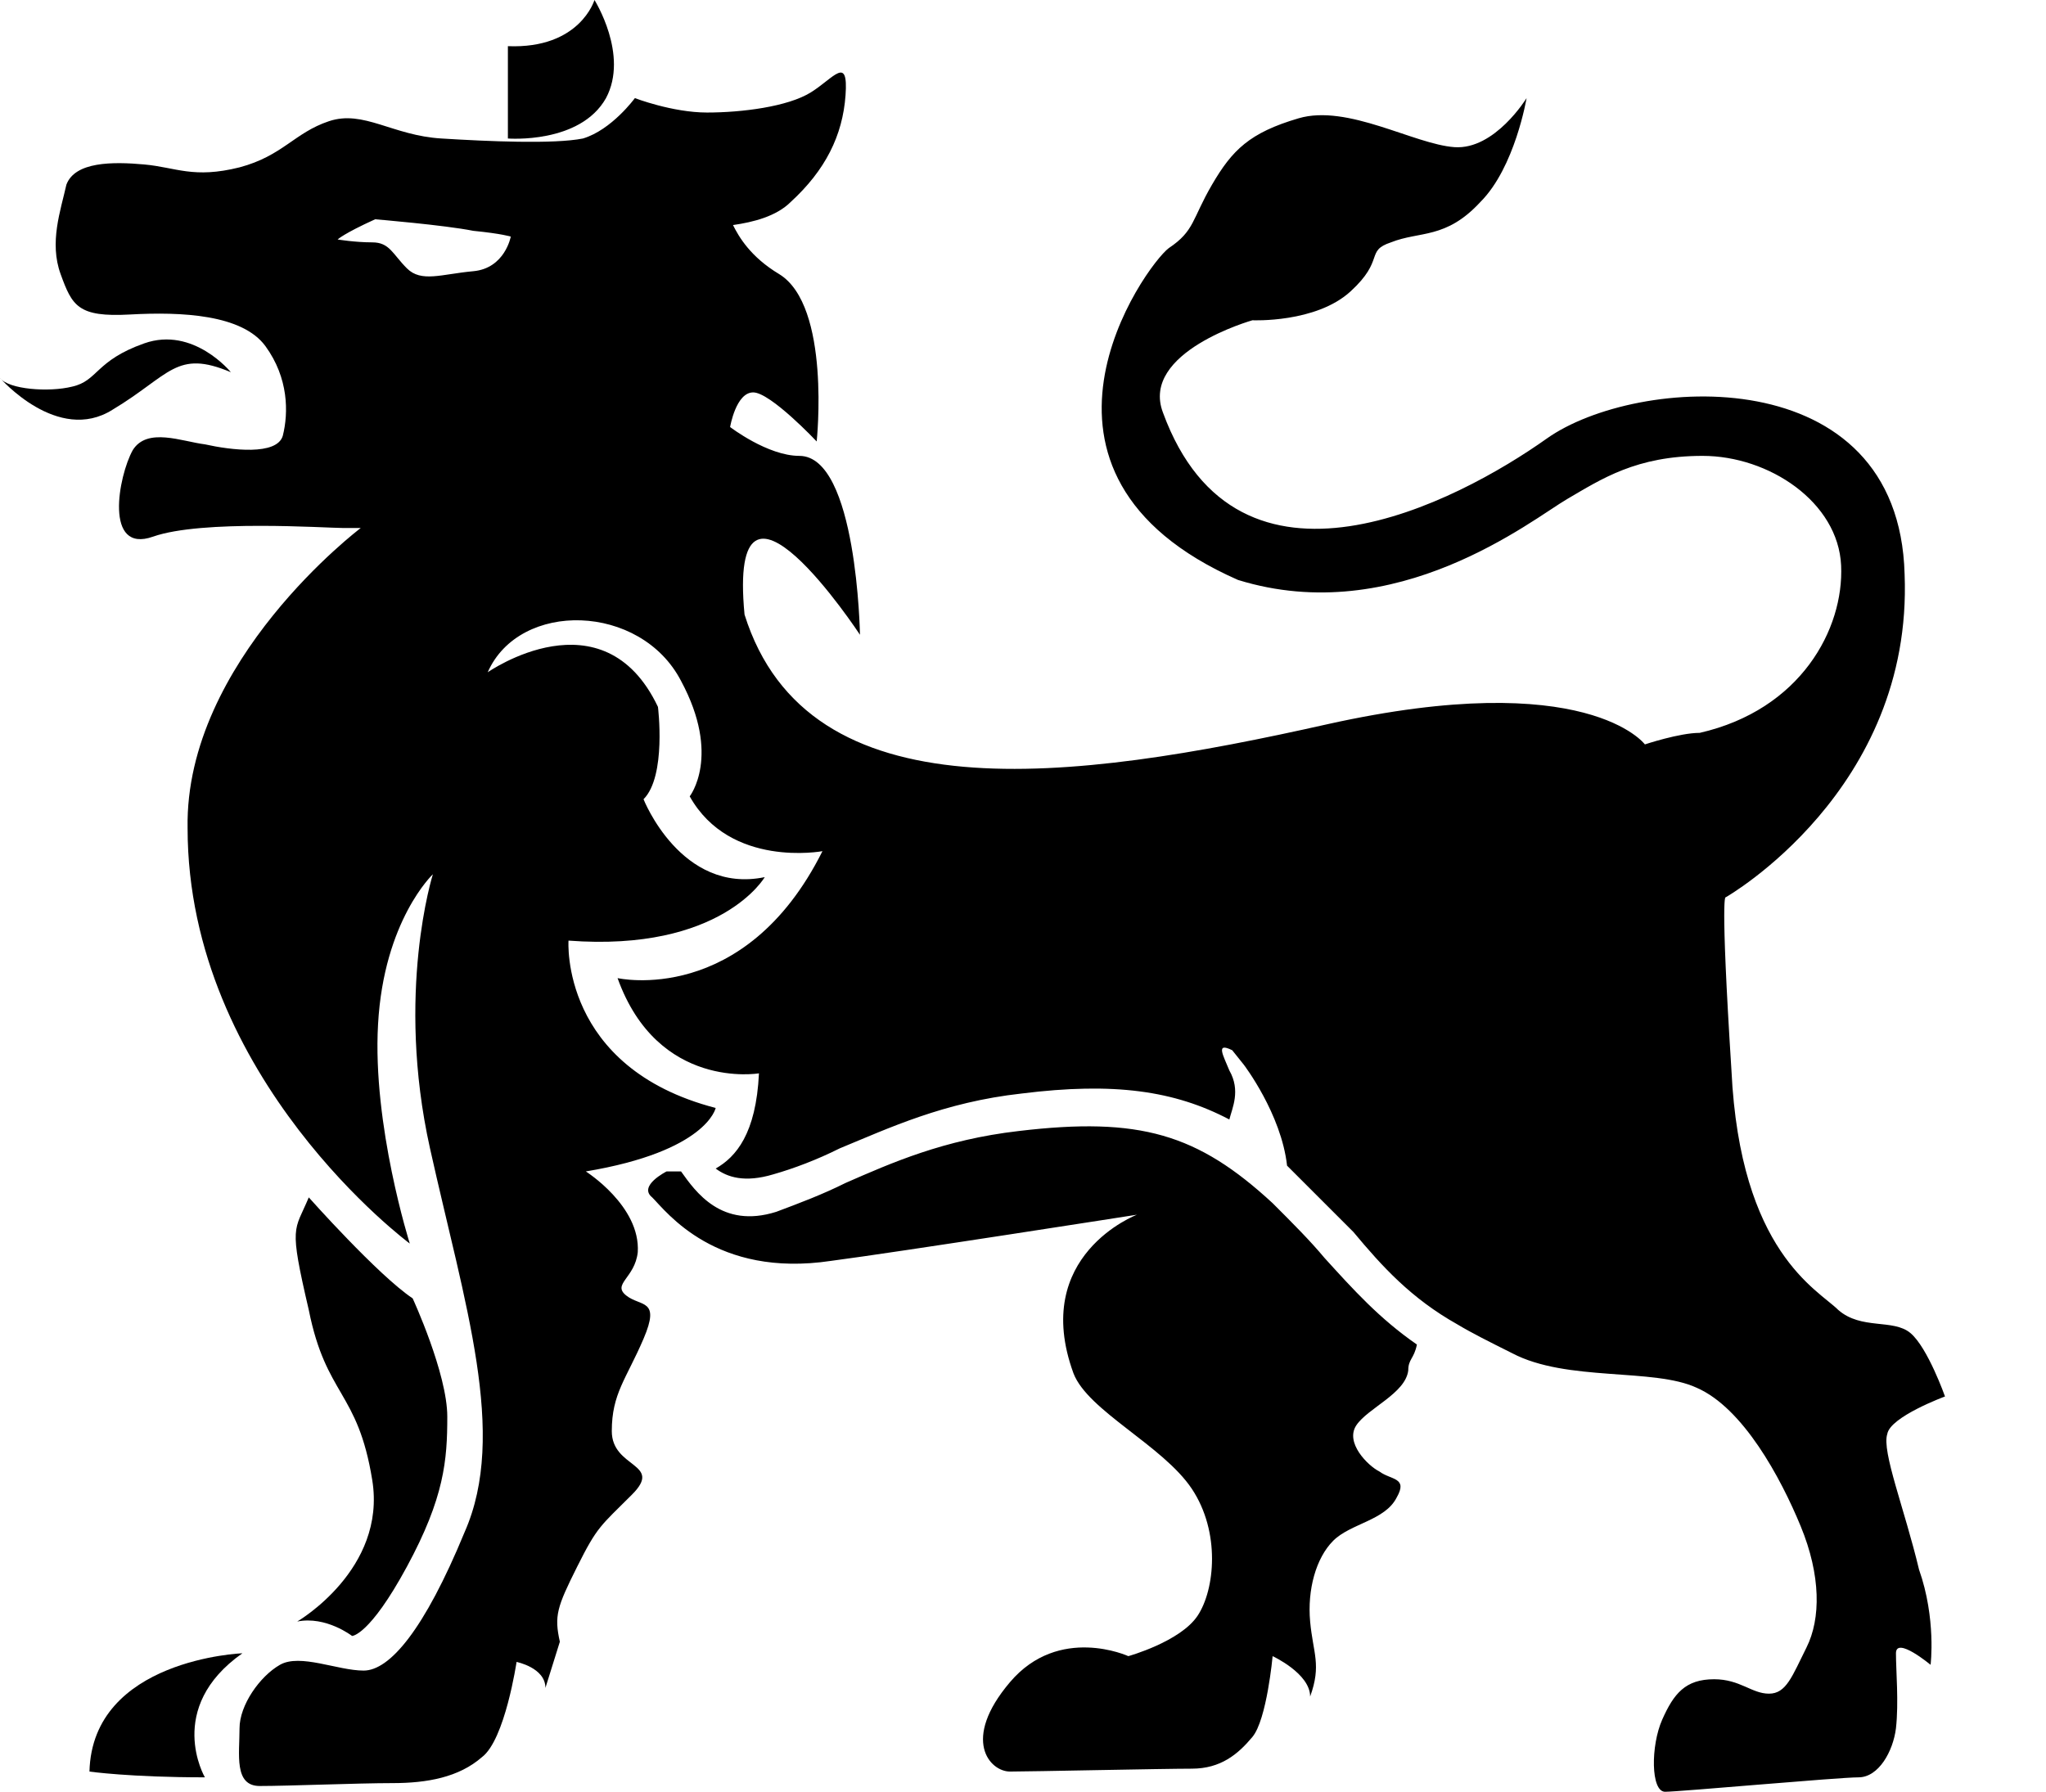 <?xml version="1.0" encoding="UTF-8"?>
<!-- Generator: Adobe Illustrator 19.0.0, SVG Export Plug-In . SVG Version: 6.00 Build 0)  -->
<!DOCTYPE svg PUBLIC "-//W3C//DTD SVG 1.1//EN" "http://www.w3.org/Graphics/SVG/1.1/DTD/svg11.dtd">
<svg version="1.1" id="Layer_1" xmlns="http://www.w3.org/2000/svg" xmlns:xlink="http://www.w3.org/1999/xlink" x="0px" y="0px" viewBox="-1103.7 721 70.9 62.1" style="enable-background:new -1103.7 721 305.9 62.1;" xml:space="preserve">
<style type="text/css">
	.st0{fill:#000000;}
</style>
<path class="st0" d="M-1083.1,721c0,0-0.5,1.7-3,1.6c0,2.3,0,3.2,0,3.2s2.5,0.2,3.4-1.4C-1081.9,722.9-1083.1,721-1083.1,721z"/>
<path class="st0" d="M-1095.7,733.9c0,0-1.3-1.6-3-1s-1.6,1.3-2.5,1.5c-0.8,0.2-2.2,0.1-2.5-0.3c0,0,2,2.3,3.9,1.1  C-1097.8,734-1097.6,733.1-1095.7,733.9z"/>
<path class="st0" d="M-1093,762.5c0,0,2.4,2.7,3.6,3.5c0,0,1.2,2.6,1.2,4.1s-0.1,2.8-1.4,5.2c-1.3,2.4-1.9,2.4-1.9,2.4  s-0.9-0.7-1.9-0.5c0,0,3.1-1.8,2.6-4.9c-0.5-3.1-1.6-2.9-2.2-5.9C-1093.7,763.4-1093.5,763.7-1093,762.5z"/>
<path class="st0" d="M-1095.3,778.3c0,0-5.2,0.2-5.3,4.1c0,0,1.4,0.2,4,0.2C-1096.6,782.6-1098,780.2-1095.3,778.3z"/>
<path class="st0" d="M-1057.8,764.6c-0.5-0.6-1.1-1.2-1.8-1.9c-2.6-2.4-4.6-3-8.8-2.5c-2.6,0.3-4.4,1.1-6,1.8  c-0.8,0.4-1.6,0.7-2.4,1c-1.9,0.6-2.8-0.7-3.3-1.4c-0.1,0-0.5,0-0.5,0s-1,0.5-0.5,0.9c0.5,0.5,2.2,2.8,6.2,2.2  c2.3-0.3,10.6-1.6,10.6-1.6s-3.7,1.4-2.2,5.5c0.5,1.3,3.1,2.5,4.1,4s0.8,3.5,0.2,4.4s-2.4,1.4-2.4,1.4s-2.4-1.1-4.1,0.9  s-0.7,3.1,0,3.1s5.3-0.1,6.3-0.1s1.6-0.5,2.1-1.1c0.5-0.6,0.7-2.8,0.7-2.8s1.3,0.6,1.3,1.4c0.4-1.1,0.1-1.5,0-2.6  c-0.1-1.1,0.2-2.2,0.8-2.8c0.6-0.6,1.8-0.7,2.2-1.5c0.4-0.7-0.2-0.6-0.6-0.9c-0.4-0.2-1.2-1-0.8-1.6c0.4-0.6,1.7-1.1,1.8-1.9  c0-0.4,0.2-0.4,0.3-0.9C-1055.9,766.7-1056.8,765.7-1057.8,764.6z M-1038.3,770.7c0.1-0.6,2-1.3,2-1.3s-0.6-1.7-1.2-2.2  c-0.6-0.5-1.7-0.1-2.5-0.8c-0.7-0.7-3.4-2-3.7-8.3c-0.4-6.3-0.2-6-0.2-6s6.5-3.7,6.2-11.2c-0.2-7.5-9.3-6.9-12.4-4.7  s-10.7,6.2-13.3-0.9c-0.8-2.1,3.1-3.2,3.1-3.2s2.2,0.1,3.4-1c1.2-1.1,0.5-1.4,1.4-1.7c1-0.4,1.9-0.1,3.1-1.4  c1.2-1.2,1.6-3.6,1.6-3.6s-1.1,1.8-2.5,1.7c-1.4-0.1-3.7-1.5-5.4-1c-1.7,0.5-2.3,1.1-3,2.3c-0.7,1.2-0.6,1.6-1.5,2.2  c-0.8,0.6-6,7.8,2.4,11.5c5.5,1.7,10.2-2.1,11.4-2.8c1.2-0.7,2.4-1.5,4.7-1.5s4.7,1.6,4.8,3.8c0.1,2.2-1.4,5-4.9,5.8  c-0.7,0-1.9,0.4-1.9,0.4s-2-2.7-11-0.7c-8.9,2-18,3.2-20.2-3.8c-0.6-6.3,4,0.7,4,0.7s-0.1-6.2-2.1-6.2c-1.1,0-2.4-1-2.4-1  s0.2-1.2,0.8-1.2c0.6,0,2.2,1.7,2.2,1.7s0.5-4.7-1.3-5.8c-1-0.6-1.4-1.3-1.6-1.7c0.7-0.1,1.5-0.3,2-0.8c1.2-1.1,1.8-2.3,1.9-3.7  c0.1-1.4-0.4-0.6-1.2-0.1s-2.4,0.7-3.6,0.7s-2.5-0.5-2.5-0.5s-0.8,1.1-1.8,1.4c-1,0.2-3.3,0.1-4.9,0c-1.7-0.1-2.7-1-3.9-0.6  c-1.2,0.4-1.6,1.2-3.1,1.6c-1.6,0.4-2.2,0-3.3-0.1c-1.1-0.1-2.4-0.1-2.7,0.7c-0.2,0.9-0.6,2-0.2,3.1s0.6,1.5,2.4,1.4  c1.8-0.1,3.9,0,4.7,1.1c0.8,1.1,0.8,2.3,0.6,3.1c-0.2,0.7-1.8,0.5-2.7,0.3c-0.8-0.1-2-0.6-2.5,0.2c-0.5,0.9-1,3.6,0.7,3  c1.7-0.6,6-0.3,6.6-0.3c0.6,0,0.6,0,0.6,0s-6.1,4.6-6,10.4c0,8.7,7.7,14.4,7.7,14.4s-1.3-4.1-1.1-7.6c0.2-3.6,1.9-5.2,1.9-5.2  s-1.3,4.1-0.1,9.5s2.7,9.9,1.2,13.3c-1.4,3.4-2.6,4.8-3.5,4.8c-0.9,0-2.2-0.6-2.9-0.2c-0.7,0.4-1.4,1.4-1.4,2.2c0,0.9-0.2,2,0.7,2  c1,0,3.4-0.1,4.6-0.1c1.2,0,2.3-0.2,3.1-0.9c0.8-0.6,1.2-3.3,1.2-3.3s1,0.2,1,0.9l0.5-1.6c-0.2-0.9-0.1-1.2,0.6-2.6  c0.7-1.4,0.8-1.4,1.9-2.5c1.1-1.1-0.7-0.9-0.7-2.2c0-1.3,0.5-1.8,1.1-3.2c0.6-1.4-0.1-1.1-0.6-1.5c-0.5-0.4,0.3-0.6,0.4-1.5  c0.1-1.6-1.8-2.8-1.8-2.8c4.2-0.7,4.5-2.2,4.5-2.2c-5.4-1.4-5.1-5.8-5.1-5.8c5.3,0.4,6.8-2.2,6.8-2.2c-2.9,0.6-4.2-2.7-4.2-2.7  c0.8-0.8,0.5-3.2,0.5-3.2c-1.9-4-5.9-1.2-5.9-1.2c1.1-2.5,5.3-2.4,6.7,0.3c1.4,2.6,0.3,4,0.3,4c1.4,2.5,4.6,1.9,4.6,1.9  c-2.7,5.4-7.1,4.4-7.1,4.4c1.4,3.9,4.9,3.3,4.9,3.3c-0.1,2.1-0.8,2.9-1.5,3.3c0.4,0.3,1,0.5,2,0.2c0.7-0.2,1.5-0.5,2.3-0.9  c1.7-0.7,3.6-1.6,6.3-1.9c3.2-0.4,5.3-0.1,7.2,0.9c0.1-0.4,0.4-1,0-1.7c-0.2-0.5-0.5-1,0.1-0.7l0.4,0.5c0,0,1.3,1.7,1.5,3.5  c0.1,0.1,0.3,0.3,0.4,0.4c0.7,0.7,1.3,1.3,1.9,1.9c1,1.2,2,2.3,3.6,3.2c0.5,0.3,1.1,0.6,1.9,1c1.9,1,4.9,0.5,6.4,1.2  c1.6,0.7,2.9,3.1,3.6,4.8c0.7,1.7,0.7,3.2,0.2,4.2s-0.7,1.6-1.3,1.6s-1-0.5-1.9-0.5c-1,0-1.4,0.5-1.8,1.4c-0.4,0.9-0.4,2.5,0.1,2.5  s6-0.5,6.7-0.5s1.2-0.9,1.3-1.7c0.1-0.9,0-2,0-2.6c0-0.6,1.2,0.4,1.2,0.4s0.2-1.6-0.4-3.3C-1037.7,773.3-1038.5,771.3-1038.3,770.7z   M-1087.3,730.4c-1.1,0.1-1.8,0.4-2.3-0.1s-0.6-0.9-1.2-0.9s-1.2-0.1-1.2-0.1s0.2-0.2,1.3-0.7c0,0,2.4,0.2,3.4,0.4  c1,0.1,1.3,0.2,1.3,0.2S-1086.2,730.3-1087.3,730.4z"/>
<g>
	
</g>
</svg>

